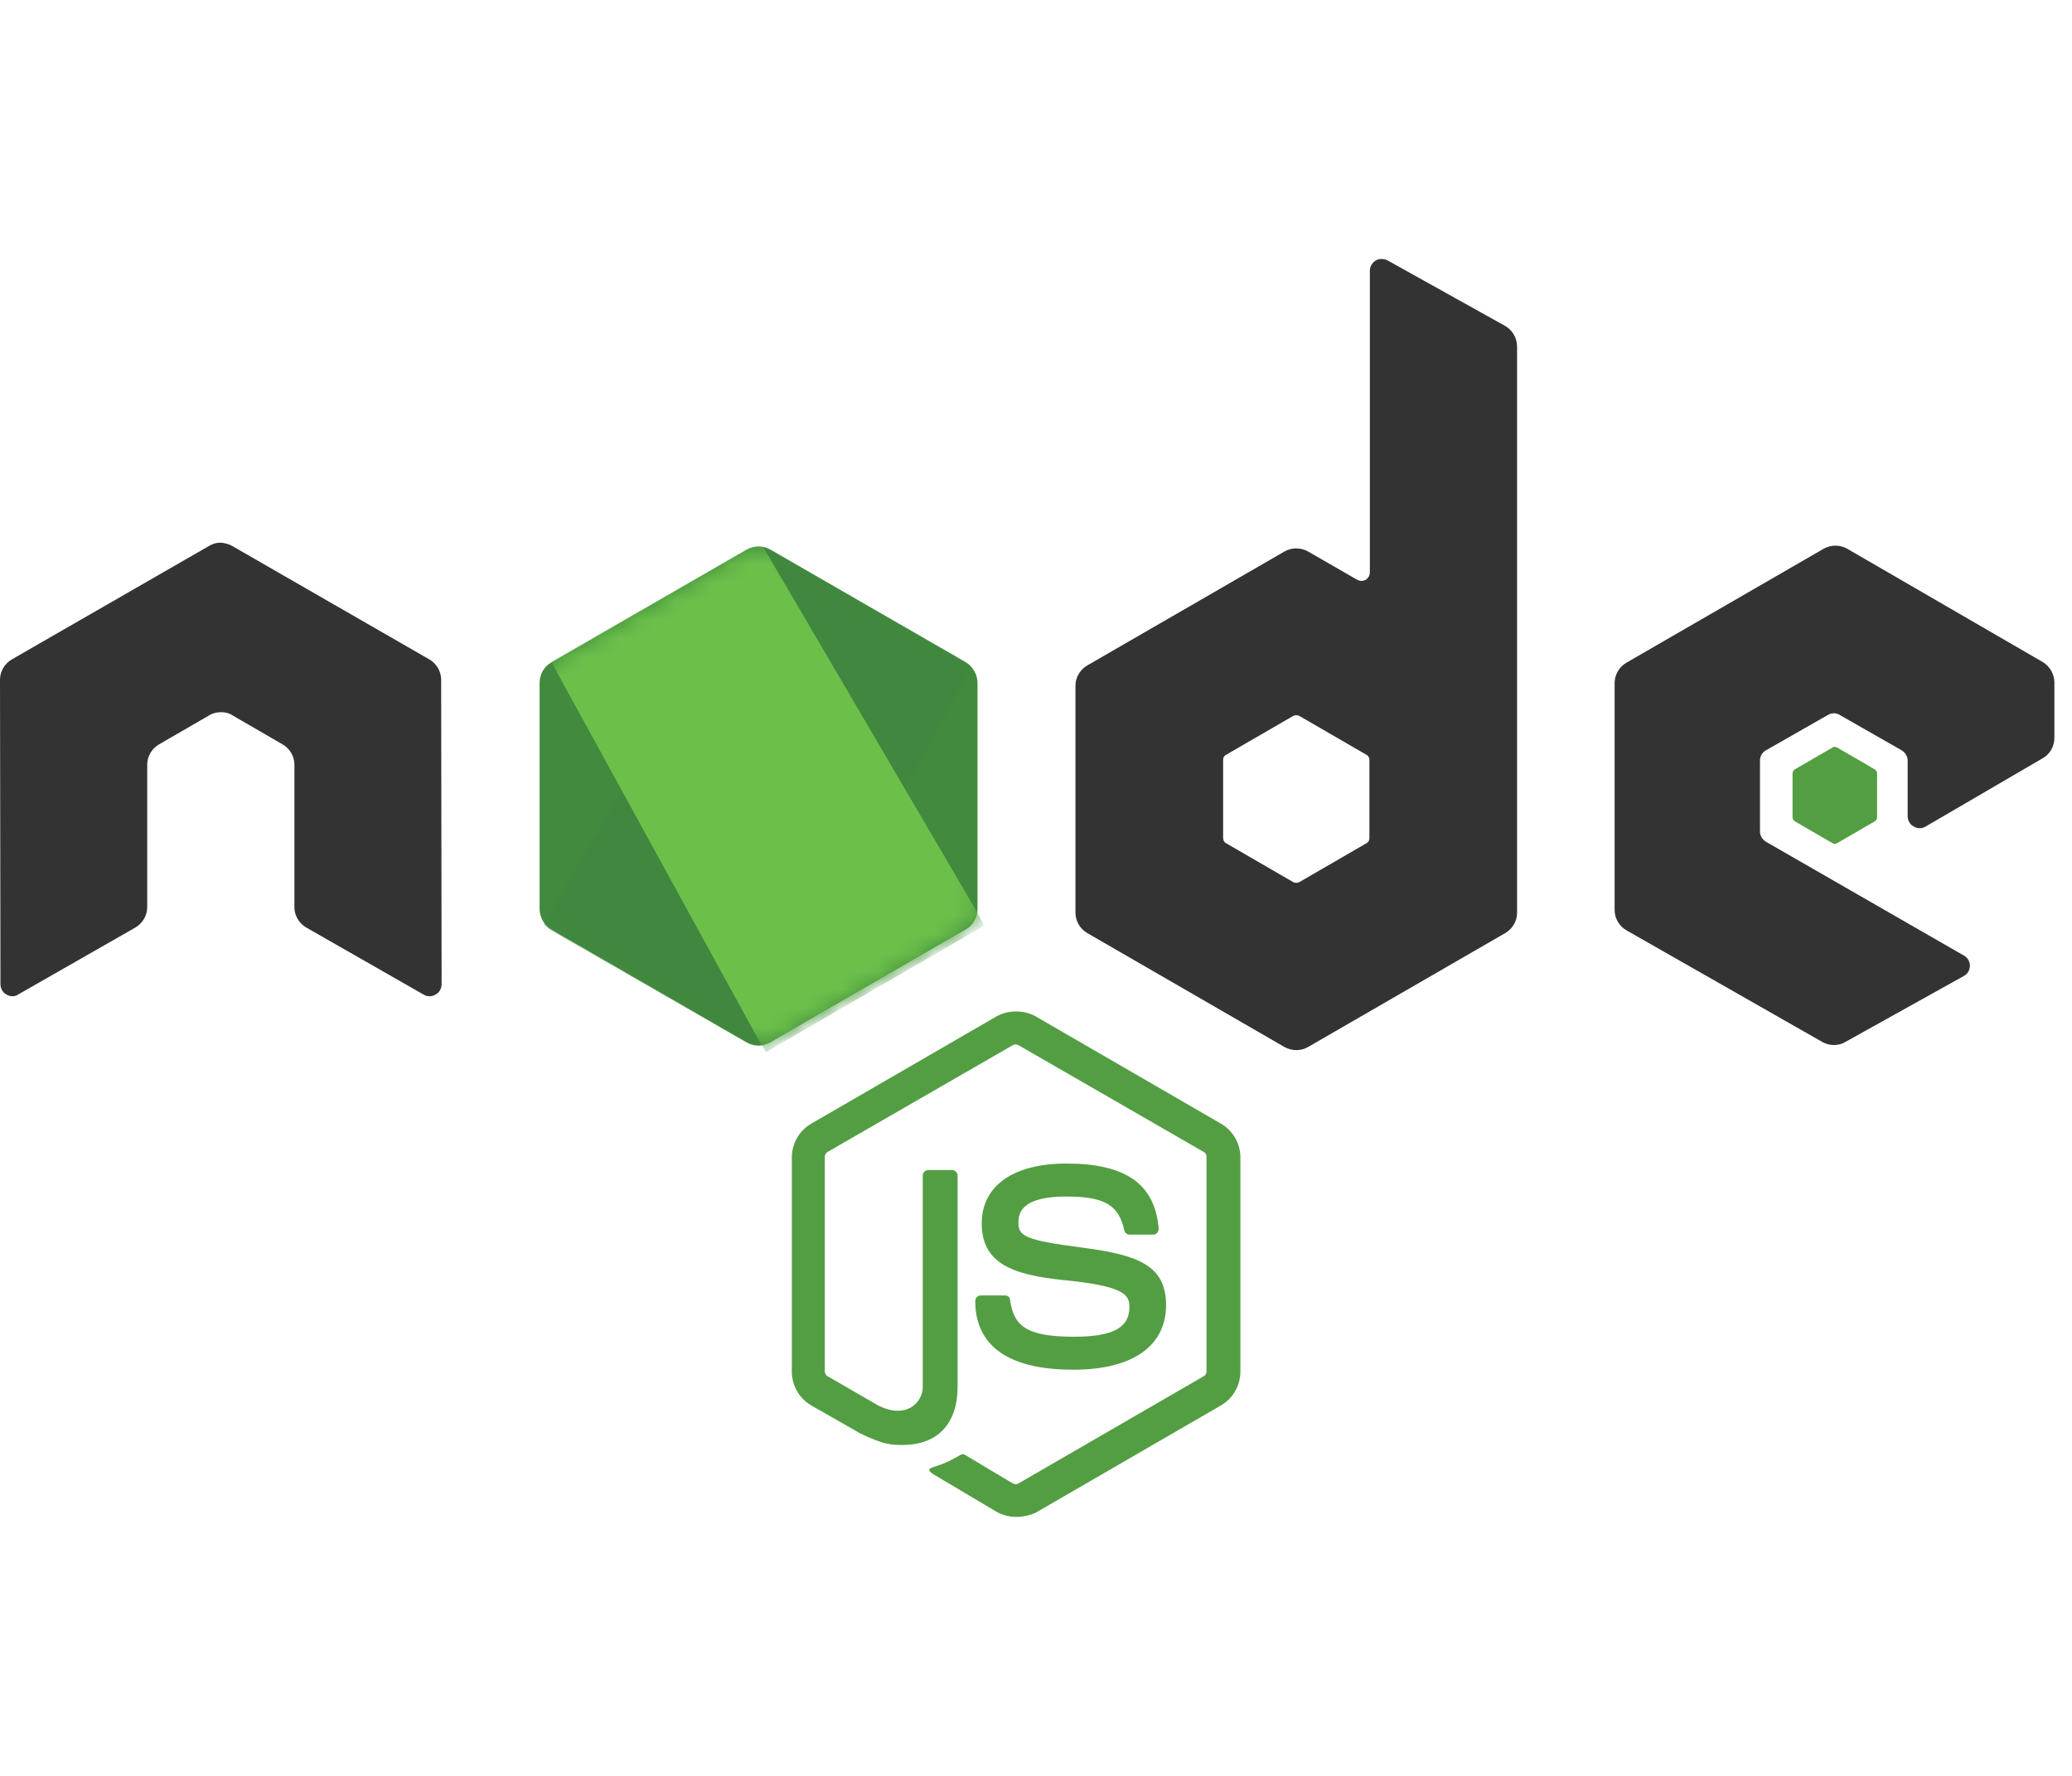 <svg width="112" height="96" viewBox="0 0 112 96" fill="none" xmlns="http://www.w3.org/2000/svg">
<g clip-path="url(#clip0_2221_1884)">
<path d="M54.925 82.001C54.548 82.001 54.197 81.9 53.87 81.725L50.532 79.742C50.03 79.465 50.281 79.365 50.432 79.315C51.109 79.089 51.235 79.039 51.938 78.637C52.013 78.587 52.113 78.612 52.189 78.662L54.749 80.193C54.849 80.243 54.975 80.243 55.05 80.193L65.066 74.395C65.166 74.345 65.216 74.244 65.216 74.119V62.547C65.216 62.422 65.166 62.321 65.066 62.271L55.05 56.498C54.95 56.447 54.824 56.447 54.749 56.498L44.734 62.271C44.633 62.321 44.583 62.447 44.583 62.547V74.119C44.583 74.219 44.633 74.345 44.734 74.395L47.47 75.976C48.951 76.729 49.879 75.851 49.879 74.972V63.551C49.879 63.401 50.005 63.25 50.181 63.25H51.461C51.611 63.25 51.762 63.375 51.762 63.551V74.972C51.762 76.955 50.683 78.11 48.8 78.11C48.223 78.11 47.771 78.11 46.491 77.482L43.855 75.976C43.202 75.6 42.801 74.897 42.801 74.144V62.572C42.801 61.819 43.202 61.116 43.855 60.74L53.87 54.941C54.498 54.59 55.352 54.59 55.979 54.941L65.995 60.74C66.647 61.116 67.049 61.819 67.049 62.572V74.144C67.049 74.897 66.647 75.6 65.995 75.976L55.979 81.775C55.653 81.925 55.276 82.001 54.925 82.001ZM58.012 74.043C53.62 74.043 52.716 72.035 52.716 70.329C52.716 70.178 52.841 70.027 53.017 70.027H54.322C54.473 70.027 54.598 70.128 54.598 70.278C54.799 71.609 55.377 72.261 58.037 72.261C60.146 72.261 61.05 71.784 61.05 70.655C61.05 70.002 60.798 69.525 57.51 69.199C54.774 68.923 53.067 68.32 53.067 66.136C53.067 64.103 54.774 62.898 57.636 62.898C60.849 62.898 62.43 64.003 62.631 66.413C62.631 66.488 62.606 66.563 62.556 66.639C62.505 66.689 62.43 66.739 62.355 66.739H61.05C60.924 66.739 60.798 66.639 60.773 66.513C60.472 65.132 59.694 64.681 57.636 64.681C55.326 64.681 55.05 65.484 55.05 66.086C55.05 66.814 55.377 67.04 58.489 67.442C61.577 67.843 63.032 68.421 63.032 70.579C63.007 72.788 61.2 74.043 58.012 74.043Z" fill="#539E43"/>
<path d="M23.846 36.743C23.846 36.291 23.595 35.864 23.194 35.638L12.551 29.514C12.375 29.413 12.174 29.363 11.973 29.338H11.873C11.672 29.338 11.471 29.413 11.296 29.514L0.653 35.638C0.251 35.864 0 36.291 0 36.743L0.025 53.209C0.025 53.435 0.151 53.661 0.351 53.762C0.552 53.887 0.803 53.887 0.979 53.762L7.305 50.147C7.706 49.921 7.957 49.494 7.957 49.042V41.336C7.957 40.885 8.208 40.458 8.61 40.232L11.296 38.676C11.496 38.55 11.722 38.5 11.948 38.5C12.174 38.5 12.4 38.55 12.576 38.676L15.262 40.232C15.663 40.458 15.914 40.885 15.914 41.336V49.042C15.914 49.494 16.165 49.921 16.567 50.147L22.892 53.762C23.093 53.887 23.344 53.887 23.545 53.762C23.746 53.661 23.871 53.435 23.871 53.209L23.846 36.743Z" fill="#333333"/>
<path d="M75.001 14.075C74.8 13.975 74.549 13.975 74.373 14.075C74.173 14.201 74.047 14.402 74.047 14.627V30.943C74.047 31.094 73.972 31.245 73.821 31.345C73.671 31.42 73.52 31.42 73.369 31.345L70.709 29.814C70.307 29.588 69.83 29.588 69.428 29.814L58.785 35.964C58.384 36.19 58.133 36.616 58.133 37.068V49.343C58.133 49.795 58.384 50.221 58.785 50.447L69.428 56.597C69.83 56.823 70.307 56.823 70.709 56.597L81.352 50.447C81.753 50.221 82.004 49.795 82.004 49.343V18.744C82.004 18.267 81.753 17.84 81.352 17.615L75.001 14.075ZM74.022 45.301C74.022 45.427 73.972 45.527 73.871 45.578L70.232 47.686C70.131 47.736 70.006 47.736 69.905 47.686L66.266 45.578C66.165 45.527 66.115 45.402 66.115 45.301V41.084C66.115 40.959 66.165 40.858 66.266 40.808L69.905 38.7C70.006 38.65 70.131 38.65 70.232 38.7L73.871 40.808C73.972 40.858 74.022 40.984 74.022 41.084V45.301Z" fill="#333333"/>
<path d="M110.421 40.986C110.822 40.76 111.048 40.334 111.048 39.882V36.895C111.048 36.443 110.797 36.016 110.421 35.79L99.853 29.666C99.451 29.44 98.975 29.44 98.573 29.666L87.93 35.815C87.528 36.041 87.277 36.468 87.277 36.92V49.194C87.277 49.646 87.528 50.073 87.93 50.299L98.498 56.323C98.899 56.549 99.376 56.549 99.753 56.323L106.154 52.759C106.354 52.658 106.48 52.432 106.48 52.207C106.48 51.981 106.354 51.755 106.154 51.654L95.46 45.505C95.26 45.379 95.134 45.178 95.134 44.952V41.112C95.134 40.886 95.26 40.66 95.46 40.559L98.799 38.652C99 38.526 99.251 38.526 99.451 38.652L102.79 40.559C102.991 40.685 103.116 40.886 103.116 41.112V44.124C103.116 44.35 103.242 44.576 103.443 44.676C103.643 44.802 103.894 44.802 104.095 44.676L110.421 40.986Z" fill="#333333"/>
<path d="M99.053 40.409C99.129 40.358 99.229 40.358 99.304 40.409L101.337 41.589C101.413 41.639 101.463 41.714 101.463 41.814V44.174C101.463 44.274 101.413 44.35 101.337 44.4L99.304 45.58C99.229 45.63 99.129 45.63 99.053 45.58L97.02 44.4C96.945 44.35 96.894 44.274 96.894 44.174V41.814C96.894 41.714 96.945 41.639 97.02 41.589L99.053 40.409Z" fill="#539E43"/>
<path d="M41.643 29.712C41.242 29.486 40.765 29.486 40.363 29.712L29.796 35.812C29.394 36.038 29.168 36.465 29.168 36.916V49.141C29.168 49.593 29.419 50.019 29.796 50.245L40.363 56.345C40.765 56.571 41.242 56.571 41.643 56.345L52.211 50.245C52.613 50.019 52.839 49.593 52.839 49.141V36.916C52.839 36.465 52.588 36.038 52.211 35.812L41.643 29.712Z" fill="url(#paint0_linear_2221_1884)"/>
<mask id="mask0_2221_1884" style="mask-type:luminance" maskUnits="userSpaceOnUse" x="29" y="29" width="24" height="28">
<path d="M41.647 29.71C41.246 29.485 40.769 29.485 40.367 29.71L29.799 35.81C29.398 36.036 29.172 36.463 29.172 36.915V49.139C29.172 49.591 29.423 50.017 29.799 50.243L40.367 56.343C40.769 56.569 41.246 56.569 41.647 56.343L52.215 50.243C52.617 50.017 52.843 49.591 52.843 49.139V36.915C52.843 36.463 52.592 36.036 52.215 35.81L41.647 29.71Z" fill="white"/>
</mask>
<g mask="url(#mask0_2221_1884)">
<path d="M52.241 35.807L41.623 29.707C41.522 29.657 41.397 29.607 41.297 29.582L29.398 49.964C29.499 50.09 29.624 50.19 29.75 50.266L40.368 56.365C40.669 56.541 41.02 56.591 41.347 56.491L52.517 36.058C52.441 35.958 52.341 35.883 52.241 35.807Z" fill="url(#paint1_linear_2221_1884)"/>
</g>
<mask id="mask1_2221_1884" style="mask-type:luminance" maskUnits="userSpaceOnUse" x="29" y="29" width="24" height="28">
<path d="M41.647 29.71C41.246 29.485 40.769 29.485 40.367 29.71L29.799 35.81C29.398 36.036 29.172 36.463 29.172 36.915V49.139C29.172 49.591 29.423 50.017 29.799 50.243L40.367 56.343C40.769 56.569 41.246 56.569 41.647 56.343L52.215 50.243C52.617 50.017 52.843 49.591 52.843 49.139V36.915C52.843 36.463 52.592 36.036 52.215 35.81L41.647 29.71Z" fill="white"/>
</mask>
<g mask="url(#mask1_2221_1884)">
<path fill-rule="evenodd" clip-rule="evenodd" d="M52.267 50.243C52.568 50.068 52.794 49.767 52.894 49.44L41.247 29.56C40.946 29.51 40.62 29.535 40.343 29.711L29.801 35.785L41.172 56.519C41.322 56.494 41.498 56.444 41.649 56.368L52.267 50.243Z" fill="url(#paint2_linear_2221_1884)"/>
<path fill-rule="evenodd" clip-rule="evenodd" d="M52.265 50.242L41.672 56.342C41.522 56.417 41.371 56.468 41.195 56.493L41.396 56.869L53.144 50.067V49.916L52.842 49.414C52.792 49.766 52.566 50.067 52.265 50.242Z" fill="url(#paint3_linear_2221_1884)"/>
<path fill-rule="evenodd" clip-rule="evenodd" d="M52.265 50.242L41.672 56.342C41.522 56.417 41.371 56.468 41.195 56.493L41.396 56.869L53.144 50.067V49.916L52.842 49.414C52.792 49.766 52.566 50.067 52.265 50.242Z" fill="url(#paint4_linear_2221_1884)"/>
</g>
</g>
<defs>
<linearGradient id="paint0_linear_2221_1884" x1="1643.23" y1="501.188" x2="484.867" y2="2321.25" gradientUnits="userSpaceOnUse">
<stop stop-color="#41873F"/>
<stop offset="0.329" stop-color="#418B3D"/>
<stop offset="0.635" stop-color="#419637"/>
<stop offset="0.932" stop-color="#3FA92D"/>
<stop offset="1" stop-color="#3FAE2A"/>
</linearGradient>
<linearGradient id="paint1_linear_2221_1884" x1="1029.88" y1="1516.93" x2="3930.82" y2="-59.148" gradientUnits="userSpaceOnUse">
<stop offset="0.138" stop-color="#41873F"/>
<stop offset="0.403" stop-color="#54A044"/>
<stop offset="0.714" stop-color="#66B848"/>
<stop offset="0.908" stop-color="#6CC04A"/>
</linearGradient>
<linearGradient id="paint2_linear_2221_1884" x1="-71.551" y1="1378.55" x2="2373.75" y2="1378.55" gradientUnits="userSpaceOnUse">
<stop offset="0.092" stop-color="#6CC04A"/>
<stop offset="0.286" stop-color="#66B848"/>
<stop offset="0.597" stop-color="#54A044"/>
<stop offset="0.862" stop-color="#41873F"/>
</linearGradient>
<linearGradient id="paint3_linear_2221_1884" x1="-1199.76" y1="424.223" x2="1245.54" y2="424.223" gradientUnits="userSpaceOnUse">
<stop offset="0.092" stop-color="#6CC04A"/>
<stop offset="0.286" stop-color="#66B848"/>
<stop offset="0.597" stop-color="#54A044"/>
<stop offset="0.862" stop-color="#41873F"/>
</linearGradient>
<linearGradient id="paint4_linear_2221_1884" x1="1601.79" y1="-1524.13" x2="982.305" y2="1721.99" gradientUnits="userSpaceOnUse">
<stop stop-color="#41873F"/>
<stop offset="0.329" stop-color="#418B3D"/>
<stop offset="0.635" stop-color="#419637"/>
<stop offset="0.932" stop-color="#3FA92D"/>
<stop offset="1" stop-color="#3FAE2A"/>
</linearGradient>
<clipPath id="clip0_2221_1884">
<rect width="111.049" height="96.001" fill="white"/>
</clipPath>
</defs>
</svg>
